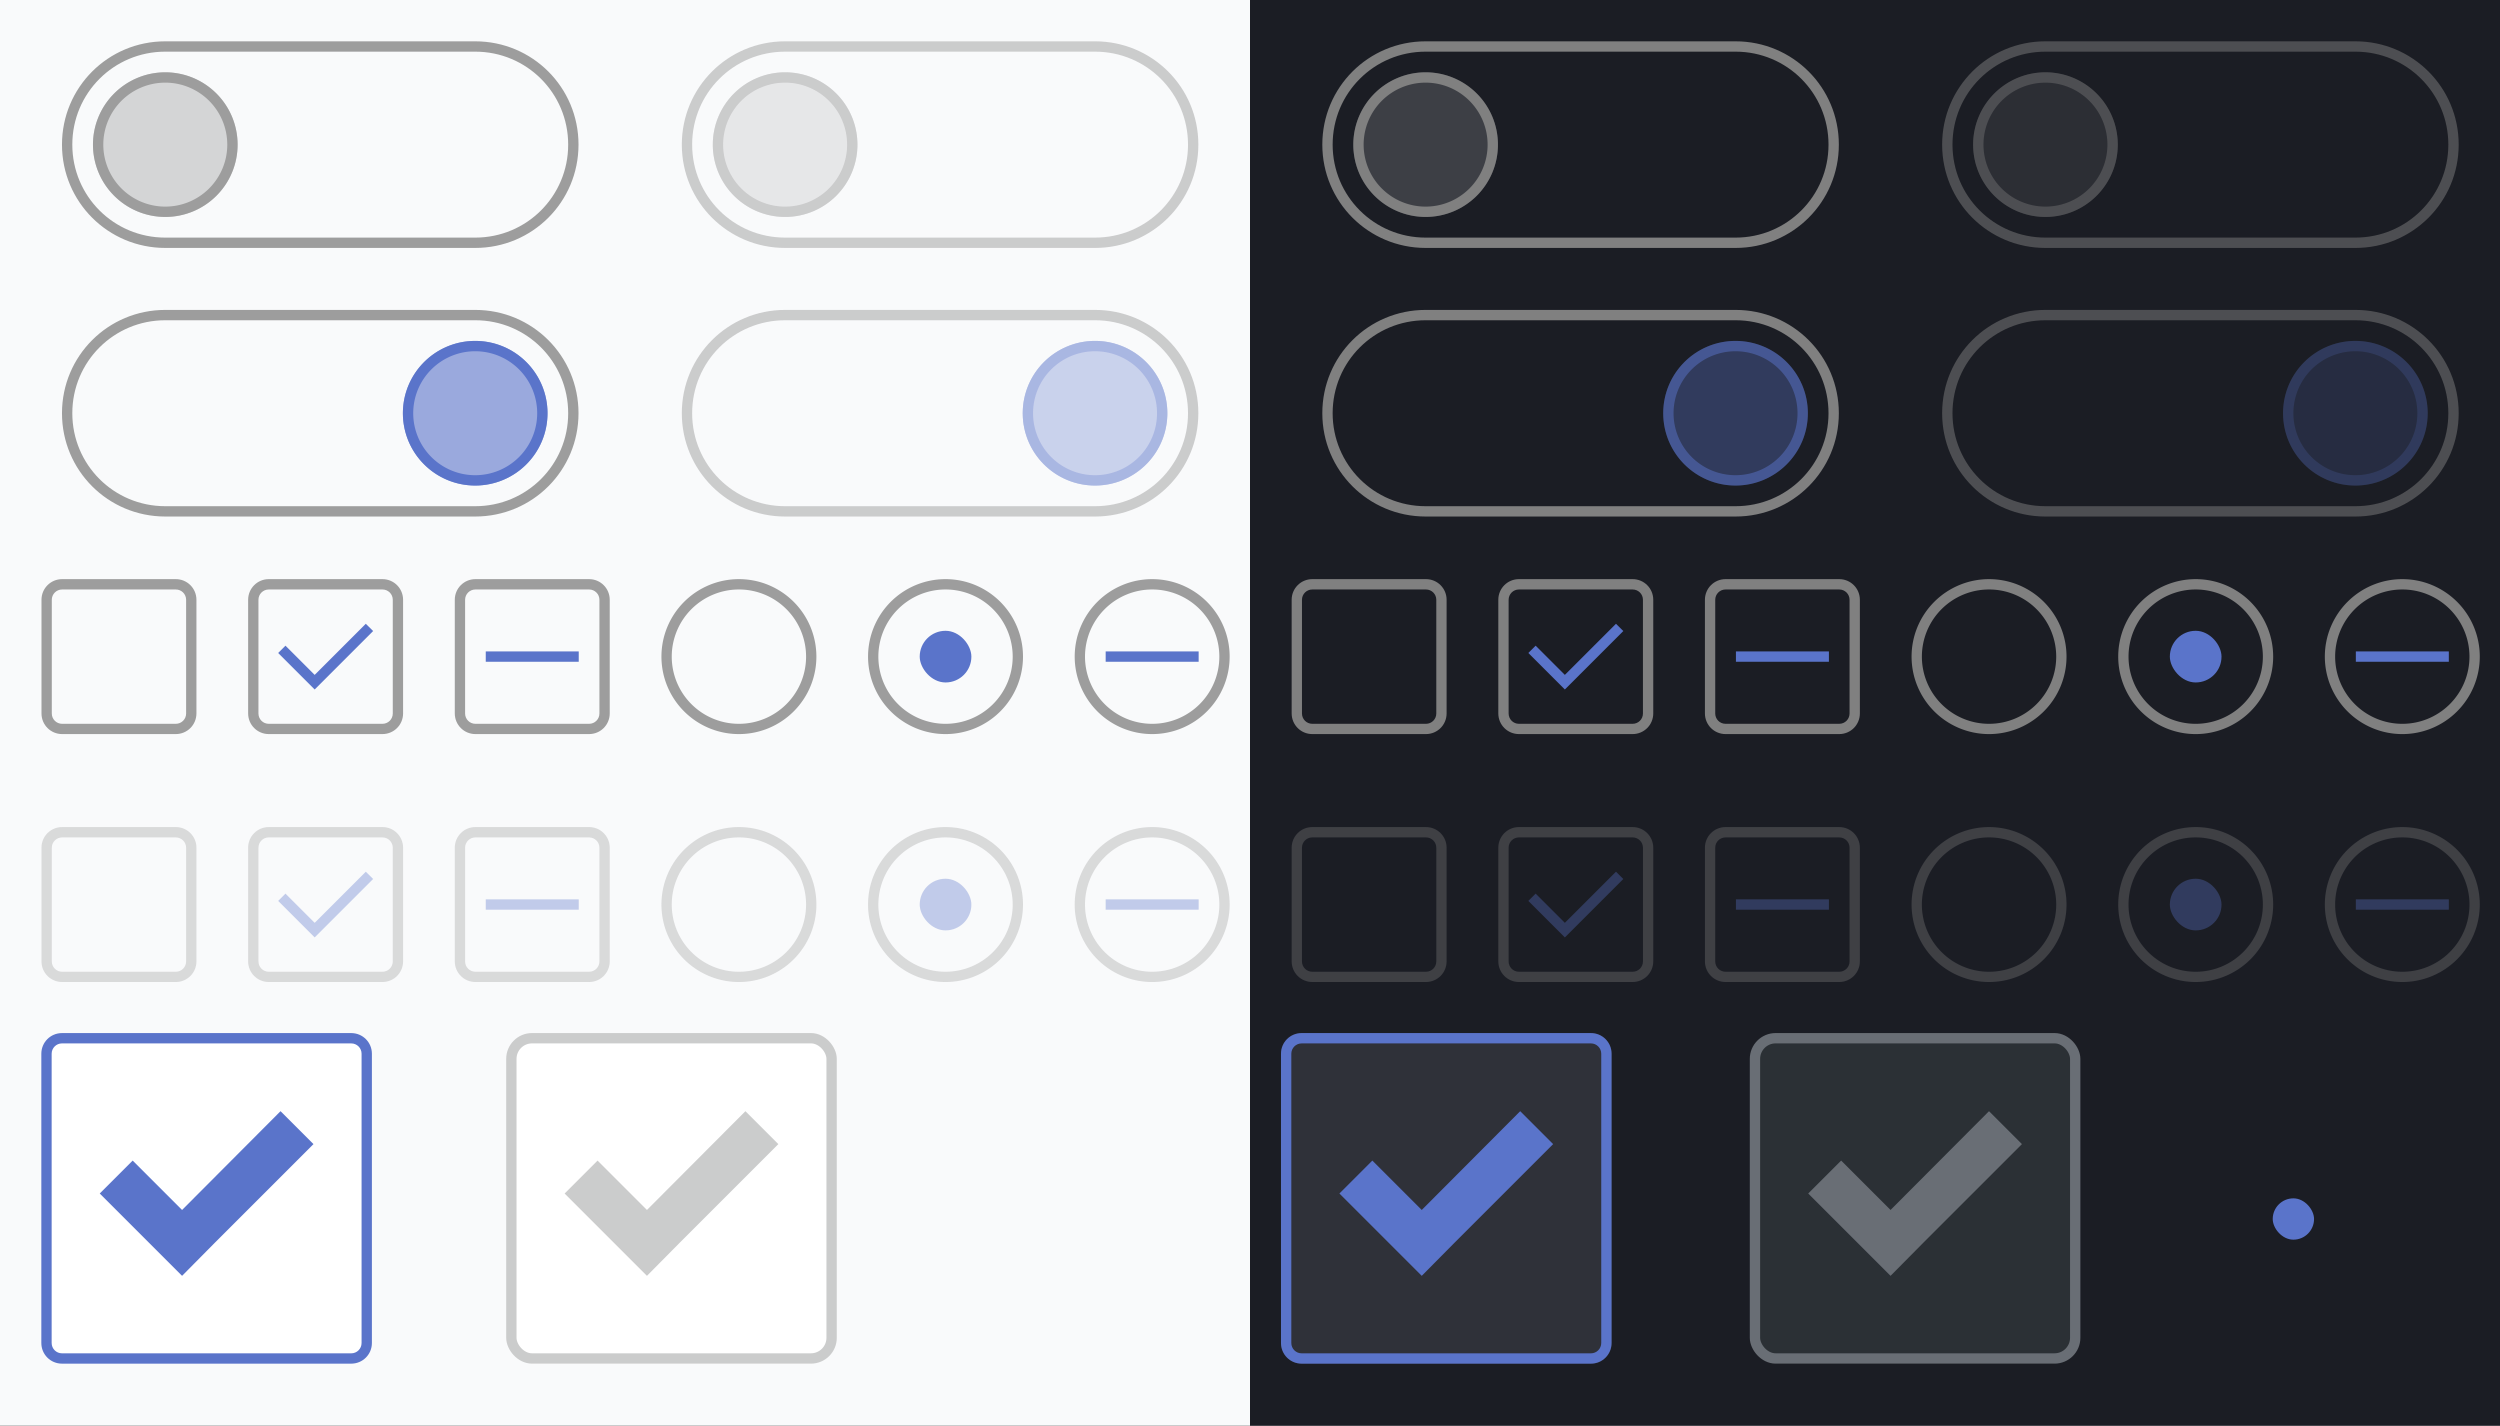 <?xml version="1.0" encoding="UTF-8" standalone="no"?>
<svg
   xmlns:osb="http://www.openswatchbook.org/uri/2009/osb"
   xmlns:dc="http://purl.org/dc/elements/1.1/"
   xmlns:cc="http://creativecommons.org/ns#"
   xmlns:rdf="http://www.w3.org/1999/02/22-rdf-syntax-ns#"
   xmlns:svg="http://www.w3.org/2000/svg"
   xmlns="http://www.w3.org/2000/svg"
   xmlns:xlink="http://www.w3.org/1999/xlink"
   xmlns:sodipodi="http://sodipodi.sourceforge.net/DTD/sodipodi-0.dtd"
   xmlns:inkscape="http://www.inkscape.org/namespaces/inkscape"
   width="242"
   height="138"
   version="1.1"
   id="svg1026"
   sodipodi:docname="assets.svg"
   inkscape:version="0.92.4 5da689c313, 2019-01-14">
  <rect width="100%" height="100%" fill="#333333" stroke="none"/>
  <sodipodi:namedview
     pagecolor="#ffffff"
     bordercolor="#666666"
     borderopacity="1"
     objecttolerance="10"
     gridtolerance="10"
     guidetolerance="10"
     inkscape:pageopacity="0"
     inkscape:pageshadow="2"
     inkscape:window-width="1366"
     inkscape:window-height="711"
     id="namedview1028"
     showgrid="true"
     inkscape:zoom="1.6446281"
     inkscape:cx="162.9951"
     inkscape:cy="90.943184"
     inkscape:window-x="0"
     inkscape:window-y="27"
     inkscape:window-maximized="1"
     inkscape:current-layer="layer2"
     inkscape:snap-nodes="false"
     inkscape:snap-bbox="true"
     inkscape:bbox-nodes="true"
     inkscape:snap-bbox-edge-midpoints="true">
    <inkscape:grid
       type="xygrid"
       id="grid2371" />
  </sodipodi:namedview>
  <defs
     id="Qogir">
    <linearGradient
       id="dark_icon_bg"
       osb:paint="solid">
      <stop
         stop-color="#32343d"
         offset="0"
         id="stop2" />
    </linearGradient>
    <linearGradient
       id="dark_button_bg"
       osb:paint="solid">
      <stop
         stop-color="#fff"
         offset="0"
         id="stop5" />
    </linearGradient>
    <linearGradient
       id="fg_color"
       osb:paint="solid">
      <stop
         stop-color="#5c616c"
         offset="0"
         id="stop8" />
    </linearGradient>
    <linearGradient
       id="selected_fg_color"
       osb:paint="solid">
      <stop
         stop-color="#ffffffgit"
         offset="0"
         id="stop11" />
    </linearGradient>
    <linearGradient
       id="selected_bg_color"
       osb:paint="solid">
      <stop
         stop-color="#5a74ca"
         offset="0"
         id="stop14" />
    </linearGradient>
    <linearGradient
       id="au"
       x1="484.2"
       x2="484.2"
       y1="188.95"
       y2="204.89"
       gradientUnits="userSpaceOnUse"
       xlink:href="#selected_bg_color" />
    <linearGradient
       id="k"
       x1="10.5"
       x2="10.5"
       y1="1033.4"
       y2="1035.4"
       gradientTransform="rotate(45,1080.9,414.46)"
       gradientUnits="userSpaceOnUse"
       xlink:href="#selected_bg_color" />
    <linearGradient
       id="j"
       x1="-737.8"
       x2="-737.8"
       y1="-725.95"
       y2="-717.95"
       gradientTransform="matrix(0.5,0,0,1.125,534.05,679.7)"
       gradientUnits="userSpaceOnUse"
       xlink:href="#selected_bg_color" />
    <linearGradient
       id="i"
       x1="-737.8"
       x2="-737.8"
       y1="-725.95"
       y2="-717.95"
       gradientTransform="matrix(0.5,0,0,1.125,534.05,749.7)"
       gradientUnits="userSpaceOnUse"
       xlink:href="#selected_bg_color" />
    <clipPath
       id="cr">
      <rect
         x="572.31"
         y="387.67"
         width="727.39"
         height="345.39"
         rx="0.909"
         ry="0.925"
         style="opacity:0.1;fill:#ffffff;stroke:#ffffff;stroke-width:0.611;stroke-linecap:round;paint-order:stroke fill markers"
         id="rect21" />
    </clipPath>
    <clipPath
       id="cq">
      <rect
         x="1092.8"
         y="-932.87"
         width="727.23"
         height="345.23"
         id="rect24"
         style="fill:#282a33" />
    </clipPath>
    <linearGradient
       id="cp"
       x1="143"
       x2="143"
       y1="-50.638"
       y2="-80.638"
       gradientUnits="userSpaceOnUse"
       xlink:href="#selected_fg_color" />
    <linearGradient
       id="w"
       x1="144"
       x2="144"
       y1="-103.64"
       y2="-125.64"
       gradientUnits="userSpaceOnUse"
       xlink:href="#selected_fg_color" />
    <linearGradient
       id="v"
       x1="147"
       x2="147"
       y1="-110.64"
       y2="-119.64"
       gradientUnits="userSpaceOnUse"
       xlink:href="#selected_fg_color" />
    <linearGradient
       id="u"
       x1="142"
       x2="142"
       y1="-110.64"
       y2="-121.64"
       gradientUnits="userSpaceOnUse"
       xlink:href="#selected_fg_color" />
    <linearGradient
       id="co"
       x1="143"
       x2="143"
       y1="-0.638"
       y2="-30.638"
       gradientUnits="userSpaceOnUse"
       xlink:href="#selected_fg_color" />
    <linearGradient
       id="at"
       x1="-62.5"
       x2="-62.5"
       y1="-157.64"
       y2="-172.64"
       gradientUnits="userSpaceOnUse"
       xlink:href="#selected_fg_color"
       gradientTransform="translate(173,405.64)" />
    <linearGradient
       id="as"
       x1="165.14"
       x2="165.14"
       y1="-58"
       y2="-67"
       gradientUnits="userSpaceOnUse"
       xlink:href="#selected_fg_color"
       gradientTransform="translate(-405.64,173)" />
    <linearGradient
       id="ar"
       x1="-82.5"
       x2="-82.5"
       y1="-157.64"
       y2="-172.64"
       gradientUnits="userSpaceOnUse"
       xlink:href="#selected_fg_color"
       gradientTransform="translate(173,405.64)" />
    <linearGradient
       id="aq"
       x1="-82.5"
       x2="-82.5"
       y1="-162.64"
       y2="-167.64"
       gradientUnits="userSpaceOnUse"
       xlink:href="#selected_fg_color"
       gradientTransform="translate(173,405.64)" />
    <linearGradient
       id="ap"
       x1="-102.5"
       x2="-102.5"
       y1="-157.64"
       y2="-172.64"
       gradientUnits="userSpaceOnUse"
       xlink:href="#selected_fg_color"
       gradientTransform="translate(173,405.64)" />
    <linearGradient
       id="ao"
       x1="-132.5"
       x2="-132.5"
       y1="-157.64"
       y2="-172.64"
       gradientUnits="userSpaceOnUse"
       xlink:href="#selected_fg_color"
       gradientTransform="translate(183,405.64)" />
    <linearGradient
       id="an"
       x1="165.14"
       x2="165.14"
       y1="-128"
       y2="-137"
       gradientUnits="userSpaceOnUse"
       xlink:href="#selected_fg_color"
       gradientTransform="translate(-405.64,183)" />
    <linearGradient
       id="am"
       x1="-152.5"
       x2="-152.5"
       y1="-157.64"
       y2="-172.64"
       gradientUnits="userSpaceOnUse"
       xlink:href="#selected_fg_color"
       gradientTransform="translate(183,405.64)" />
    <linearGradient
       id="al"
       x1="-111.5"
       x2="-111.5"
       y1="97.682"
       y2="91.318"
       gradientUnits="userSpaceOnUse"
       xlink:href="#selected_fg_color"
       gradientTransform="translate(142,146.002)" />
    <linearGradient
       id="ak"
       x1="-172.5"
       x2="-172.5"
       y1="-157.64"
       y2="-172.64"
       gradientUnits="userSpaceOnUse"
       xlink:href="#selected_fg_color"
       gradientTransform="translate(183,405.64)" />
    <linearGradient
       id="aj"
       x1="-117"
       x2="-117"
       y1="33"
       y2="13"
       gradientUnits="userSpaceOnUse"
       xlink:href="#selected_fg_color" />
    <linearGradient
       id="ai"
       x1="-102"
       x2="-102"
       y1="30"
       y2="16"
       gradientUnits="userSpaceOnUse"
       xlink:href="#selected_fg_color" />
    <linearGradient
       id="ah"
       x1="-110"
       x2="-110"
       y1="-255.64"
       y2="-269.64"
       gradientUnits="userSpaceOnUse"
       xlink:href="#selected_fg_color" />
    <linearGradient
       id="ag"
       x1="-125"
       x2="-125"
       y1="-282.64"
       y2="-302.64"
       gradientUnits="userSpaceOnUse"
       xlink:href="#selected_fg_color" />
    <linearGradient
       id="af"
       x1="-140"
       x2="-140"
       y1="-285.64"
       y2="-299.64"
       gradientUnits="userSpaceOnUse"
       xlink:href="#selected_fg_color" />
    <linearGradient
       id="ci"
       x1="-61"
       x2="-61"
       y1="-667.64"
       y2="-666.64"
       gradientUnits="userSpaceOnUse"
       xlink:href="#selected_fg_color" />
    <linearGradient
       id="cg"
       x1="-21"
       x2="-21"
       y1="-662.64"
       y2="-672.64"
       gradientUnits="userSpaceOnUse"
       xlink:href="#selected_fg_color" />
    <linearGradient
       id="ce"
       x1="19"
       x2="19"
       y1="-662.29"
       y2="-672.99"
       gradientUnits="userSpaceOnUse"
       xlink:href="#selected_fg_color" />
    <linearGradient
       id="cc"
       x1="59"
       x2="59"
       y1="-662.64"
       y2="-672.64"
       gradientUnits="userSpaceOnUse"
       xlink:href="#selected_fg_color" />
    <linearGradient
       id="ad"
       x1="19"
       x2="19"
       y1="-582.29"
       y2="-592.99"
       gradientUnits="userSpaceOnUse"
       xlink:href="#selected_fg_color" />
    <linearGradient
       id="ac"
       x1="19"
       x2="19"
       y1="-542.29"
       y2="-552.99"
       gradientUnits="userSpaceOnUse"
       xlink:href="#selected_fg_color" />
    <linearGradient
       id="a"
       x1="20.5"
       x2="20.5"
       y1="-678.28"
       y2="-687.99"
       gradientUnits="userSpaceOnUse"
       xlink:href="#selected_fg_color" />
    <linearGradient
       id="bw"
       x1="-61"
       x2="-61"
       y1="-627.64"
       y2="-626.64"
       gradientUnits="userSpaceOnUse"
       xlink:href="#selected_fg_color" />
    <linearGradient
       id="bu"
       x1="-21"
       x2="-21"
       y1="-622.64"
       y2="-632.64"
       gradientUnits="userSpaceOnUse"
       xlink:href="#selected_fg_color" />
    <linearGradient
       id="bt"
       x1="19"
       x2="19"
       y1="-622.29"
       y2="-632.99"
       gradientUnits="userSpaceOnUse"
       xlink:href="#selected_fg_color" />
    <linearGradient
       id="bs"
       x1="59"
       x2="59"
       y1="-622.64"
       y2="-632.64"
       gradientUnits="userSpaceOnUse"
       xlink:href="#selected_fg_color" />
    <linearGradient
       id="bq"
       x1="59"
       x2="59"
       y1="-582.64"
       y2="-592.64"
       gradientUnits="userSpaceOnUse"
       xlink:href="#selected_fg_color" />
    <linearGradient
       id="bp"
       x1="-61"
       x2="-61"
       y1="-587.64"
       y2="-586.64"
       gradientUnits="userSpaceOnUse"
       xlink:href="#selected_fg_color" />
    <linearGradient
       id="bo"
       x1="-21"
       x2="-21"
       y1="-582.64"
       y2="-592.64"
       gradientUnits="userSpaceOnUse"
       xlink:href="#selected_fg_color" />
    <linearGradient
       id="bm"
       x1="-61"
       x2="-61"
       y1="-547.64"
       y2="-546.64"
       gradientUnits="userSpaceOnUse"
       xlink:href="#selected_fg_color" />
    <linearGradient
       id="bl"
       x1="-21"
       x2="-21"
       y1="-542.64"
       y2="-552.64"
       gradientUnits="userSpaceOnUse"
       xlink:href="#selected_fg_color" />
    <linearGradient
       id="bk"
       x1="59"
       x2="59"
       y1="-542.64"
       y2="-552.64"
       gradientUnits="userSpaceOnUse"
       xlink:href="#selected_fg_color" />
    <linearGradient
       id="q"
       x1="-58.5"
       x2="-58.5"
       y1="-682.64"
       y2="-681.64"
       gradientUnits="userSpaceOnUse"
       xlink:href="#selected_fg_color" />
    <linearGradient
       id="p"
       x1="-21.5"
       x2="-21.5"
       y1="-678.64"
       y2="-687.64"
       gradientUnits="userSpaceOnUse"
       xlink:href="#selected_fg_color" />
    <linearGradient
       id="o"
       x1="59.5"
       x2="59.5"
       y1="-678.64"
       y2="-687.64"
       gradientUnits="userSpaceOnUse"
       xlink:href="#selected_fg_color" />
    <linearGradient
       id="n"
       x1="-82.5"
       x2="-82.5"
       y1="-162.64"
       y2="-167.64"
       gradientUnits="userSpaceOnUse"
       xlink:href="#selected_bg_color" />
    <linearGradient
       id="az"
       x1="140"
       x2="140"
       y1="132"
       y2="100"
       gradientUnits="userSpaceOnUse"
       xlink:href="#selected_bg_color" />
    <linearGradient
       id="ay"
       x1="484.2"
       x2="484.2"
       y1="204.89"
       y2="188.95"
       gradientUnits="userSpaceOnUse"
       xlink:href="#selected_bg_color" />
    <linearGradient
       id="ax"
       x1="20"
       x2="20"
       y1="132"
       y2="100"
       gradientUnits="userSpaceOnUse"
       xlink:href="#selected_bg_color" />
    <linearGradient
       id="m"
       x1="-102"
       x2="-102"
       y1="30"
       y2="16"
       gradientUnits="userSpaceOnUse"
       xlink:href="#selected_bg_color" />
    <linearGradient
       id="l"
       x1="-110"
       x2="-110"
       y1="-255.64"
       y2="-269.64"
       gradientUnits="userSpaceOnUse"
       xlink:href="#selected_bg_color" />
    <linearGradient
       id="aw"
       x1="182"
       x2="182"
       y1="-112.64"
       y2="-116.64"
       gradientTransform="translate(40,370.64)"
       gradientUnits="userSpaceOnUse"
       xlink:href="#selected_bg_color" />
    <linearGradient
       id="av"
       x1="52.5"
       x2="52.5"
       y1="-9.638"
       y2="-147.64"
       gradientUnits="userSpaceOnUse"
       xlink:href="#selected_bg_color"
       gradientTransform="translate(8,285.64)" />
    <linearGradient
       id="cn"
       x1="-61"
       x2="-61"
       y1="-667.64"
       y2="-666.64"
       gradientUnits="userSpaceOnUse"
       xlink:href="#fg_color" />
    <linearGradient
       id="cm"
       x1="-21"
       x2="-21"
       y1="-662.64"
       y2="-672.64"
       gradientUnits="userSpaceOnUse"
       xlink:href="#fg_color" />
    <linearGradient
       id="cl"
       x1="19"
       x2="19"
       y1="-662.29"
       y2="-672.99"
       gradientUnits="userSpaceOnUse"
       xlink:href="#fg_color" />
    <linearGradient
       id="ck"
       x1="59"
       x2="59"
       y1="-662.64"
       y2="-672.64"
       gradientUnits="userSpaceOnUse"
       xlink:href="#fg_color" />
    <linearGradient
       id="cj"
       x1="59"
       x2="59"
       y1="-622.64"
       y2="-632.64"
       gradientUnits="userSpaceOnUse"
       xlink:href="#fg_color" />
    <linearGradient
       id="ch"
       x1="19"
       x2="19"
       y1="-622.29"
       y2="-632.99"
       gradientUnits="userSpaceOnUse"
       xlink:href="#fg_color" />
    <linearGradient
       id="cf"
       x1="-61"
       x2="-61"
       y1="-627.64"
       y2="-626.64"
       gradientUnits="userSpaceOnUse"
       xlink:href="#fg_color" />
    <linearGradient
       id="cd"
       x1="-21"
       x2="-21"
       y1="-622.64"
       y2="-632.64"
       gradientUnits="userSpaceOnUse"
       xlink:href="#fg_color" />
    <linearGradient
       id="cb"
       x1="-61"
       x2="-61"
       y1="-587.64"
       y2="-586.64"
       gradientUnits="userSpaceOnUse"
       xlink:href="#fg_color" />
    <linearGradient
       id="ca"
       x1="-21"
       x2="-21"
       y1="-582.64"
       y2="-592.64"
       gradientUnits="userSpaceOnUse"
       xlink:href="#fg_color" />
    <linearGradient
       id="bz"
       x1="59"
       x2="59"
       y1="-582.64"
       y2="-592.64"
       gradientUnits="userSpaceOnUse"
       xlink:href="#fg_color" />
    <linearGradient
       id="by"
       x1="59"
       x2="59"
       y1="-542.64"
       y2="-552.64"
       gradientUnits="userSpaceOnUse"
       xlink:href="#fg_color" />
    <linearGradient
       id="bx"
       x1="-21"
       x2="-21"
       y1="-542.64"
       y2="-552.64"
       gradientUnits="userSpaceOnUse"
       xlink:href="#fg_color" />
    <linearGradient
       id="bv"
       x1="-61"
       x2="-61"
       y1="-547.64"
       y2="-546.64"
       gradientUnits="userSpaceOnUse"
       xlink:href="#fg_color" />
    <linearGradient
       id="t"
       x1="-58.5"
       x2="-58.5"
       y1="-682.64"
       y2="-681.64"
       gradientUnits="userSpaceOnUse"
       xlink:href="#fg_color" />
    <linearGradient
       id="s"
       x1="-21.5"
       x2="-21.5"
       y1="-678.64"
       y2="-687.64"
       gradientUnits="userSpaceOnUse"
       xlink:href="#fg_color" />
    <linearGradient
       id="br"
       x1="25.5"
       x2="25.5"
       y1="-733.28"
       y2="-742.99"
       gradientUnits="userSpaceOnUse"
       xlink:href="#fg_color" />
    <linearGradient
       id="r"
       x1="59.5"
       x2="59.5"
       y1="-678.64"
       y2="-687.64"
       gradientUnits="userSpaceOnUse"
       xlink:href="#fg_color" />
    <linearGradient
       id="bn"
       x1="25.5"
       x2="25.5"
       y1="-697.28"
       y2="-706.99"
       gradientUnits="userSpaceOnUse"
       xlink:href="#fg_color" />
    <linearGradient
       id="bj"
       x1="59"
       x2="59"
       y1="-567.64"
       y2="-605.64"
       gradientUnits="userSpaceOnUse"
       xlink:href="#dark_button_bg" />
    <linearGradient
       id="bi"
       x1="-21"
       x2="-21"
       y1="-567.64"
       y2="-605.64"
       gradientUnits="userSpaceOnUse"
       xlink:href="#dark_button_bg" />
    <linearGradient
       id="bh"
       x1="-61"
       x2="-61"
       y1="-567.64"
       y2="-605.64"
       gradientUnits="userSpaceOnUse"
       xlink:href="#dark_button_bg" />
    <linearGradient
       id="bg"
       x1="-61"
       x2="-61"
       y1="-527.64"
       y2="-565.64"
       gradientUnits="userSpaceOnUse"
       xlink:href="#dark_button_bg" />
    <linearGradient
       id="bf"
       x1="-21"
       x2="-21"
       y1="-527.64"
       y2="-565.64"
       gradientUnits="userSpaceOnUse"
       xlink:href="#dark_button_bg" />
    <linearGradient
       id="be"
       x1="59"
       x2="59"
       y1="-527.64"
       y2="-565.64"
       gradientUnits="userSpaceOnUse"
       xlink:href="#dark_button_bg" />
    <linearGradient
       id="ab"
       x1="-58.5"
       x2="-58.5"
       y1="-670.64"
       y2="-693.64"
       gradientUnits="userSpaceOnUse"
       xlink:href="#dark_button_bg" />
    <linearGradient
       id="aa"
       x1="-21.5"
       x2="-21.5"
       y1="-671.64"
       y2="-694.64"
       gradientUnits="userSpaceOnUse"
       xlink:href="#dark_button_bg" />
    <linearGradient
       id="z"
       x1="59.5"
       x2="59.5"
       y1="-671.64"
       y2="-694.64"
       gradientUnits="userSpaceOnUse"
       xlink:href="#dark_button_bg" />
    <linearGradient
       id="bd"
       x1="143"
       x2="143"
       y1="54.362"
       y2="12.362"
       gradientUnits="userSpaceOnUse"
       xlink:href="#dark_icon_bg" />
    <linearGradient
       id="bc"
       x1="143"
       x2="143"
       y1="5.362"
       y2="-36.638"
       gradientUnits="userSpaceOnUse"
       xlink:href="#dark_icon_bg" />
    <linearGradient
       id="bb"
       x1="143"
       x2="143"
       y1="-44.638"
       y2="-86.638"
       gradientUnits="userSpaceOnUse"
       xlink:href="#dark_icon_bg" />
    <linearGradient
       id="ba"
       x1="144"
       x2="144"
       y1="-92.638"
       y2="-134.64"
       gradientUnits="userSpaceOnUse"
       xlink:href="#dark_icon_bg" />
    <linearGradient
       id="b"
       x1="65.088"
       x2="67.733"
       y1="145.11"
       y2="145.11"
       gradientUnits="userSpaceOnUse"
       xlink:href="#selected_fg_color" />
    <linearGradient
       id="e"
       x1="19"
       x2="19"
       y1="-582.29"
       y2="-592.99"
       gradientTransform="matrix(0.265,0,0,0.265,43.656,300.61)"
       gradientUnits="userSpaceOnUse"
       xlink:href="#selected_fg_color" />
    <linearGradient
       id="c"
       x1="30.427"
       x2="33.073"
       y1="145.13"
       y2="145.13"
       gradientUnits="userSpaceOnUse"
       xlink:href="#selected_fg_color" />
    <linearGradient
       id="d"
       x1="14.287"
       x2="16.933"
       y1="145.26"
       y2="145.26"
       gradientUnits="userSpaceOnUse"
       xlink:href="#selected_fg_color" />
    <linearGradient
       id="y"
       x1="47.267"
       x2="50.1"
       y1="145.13"
       y2="145.13"
       gradientUnits="userSpaceOnUse"
       xlink:href="#selected_fg_color" />
    <linearGradient
       id="f"
       x1="59"
       x2="59"
       y1="-582.64"
       y2="-592.64"
       gradientTransform="matrix(0.265,0,0,0.265,50.8,300.59)"
       gradientUnits="userSpaceOnUse"
       xlink:href="#fg_color" />
    <linearGradient
       id="g"
       x1="-21"
       x2="-21"
       y1="-582.64"
       y2="-592.64"
       gradientTransform="matrix(0.265,0,0,0.265,37.306,300.61)"
       gradientUnits="userSpaceOnUse"
       xlink:href="#fg_color" />
    <linearGradient
       id="h"
       x1="-61"
       x2="-61"
       y1="-587.64"
       y2="-586.64"
       gradientTransform="matrix(0.265,0,0,0.265,31.75,300.61)"
       gradientUnits="userSpaceOnUse"
       xlink:href="#fg_color" />
    <linearGradient
       id="x"
       x1="47.267"
       x2="50.1"
       y1="145.13"
       y2="145.13"
       gradientUnits="userSpaceOnUse"
       xlink:href="#fg_color" />
    <linearGradient
       id="c-8"
       x1="59"
       x2="59"
       y1="-542.64"
       y2="-552.64"
       gradientTransform="matrix(0.265,0,0,0.265,57.15,262.24)"
       gradientUnits="userSpaceOnUse"
       xlink:href="#selected_fg_color" />
    <linearGradient
       id="a-5"
       x1="19"
       x2="19"
       y1="-542.29"
       y2="-552.99"
       gradientTransform="matrix(0.265,0,0,0.265,57.15,262.24)"
       gradientUnits="userSpaceOnUse"
       xlink:href="#selected_fg_color" />
    <linearGradient
       id="d-0"
       x1="-21"
       x2="-21"
       y1="-542.64"
       y2="-552.64"
       gradientTransform="matrix(0.265,0,0,0.265,57.15,262.24)"
       gradientUnits="userSpaceOnUse"
       xlink:href="#selected_fg_color" />
    <linearGradient
       id="e-6"
       x1="-61"
       x2="-61"
       y1="-547.64"
       y2="-546.64"
       gradientTransform="matrix(0.265,0,0,0.265,57.15,262.24)"
       gradientUnits="userSpaceOnUse"
       xlink:href="#selected_fg_color" />
    <linearGradient
       id="f-4"
       x1="59"
       x2="59"
       y1="-582.64"
       y2="-592.64"
       gradientTransform="matrix(0.265,0,0,0.265,57.15,262.24)"
       gradientUnits="userSpaceOnUse"
       xlink:href="#selected_fg_color" />
    <linearGradient
       id="b-6"
       x1="19"
       x2="19"
       y1="-582.29"
       y2="-592.99"
       gradientTransform="matrix(0.265,0,0,0.265,57.15,262.24)"
       gradientUnits="userSpaceOnUse"
       xlink:href="#selected_fg_color" />
    <linearGradient
       id="g-2"
       x1="-21"
       x2="-21"
       y1="-582.64"
       y2="-592.64"
       gradientTransform="matrix(0.265,0,0,0.265,57.15,262.24)"
       gradientUnits="userSpaceOnUse"
       xlink:href="#selected_fg_color" />
    <linearGradient
       id="h-5"
       x1="-61"
       x2="-61"
       y1="-587.64"
       y2="-586.64"
       gradientTransform="matrix(0.265,0,0,0.265,57.15,262.24)"
       gradientUnits="userSpaceOnUse"
       xlink:href="#selected_fg_color" />
    <linearGradient
       id="i-8"
       x1="59"
       x2="59"
       y1="-622.64"
       y2="-632.64"
       gradientTransform="matrix(0.265,0,0,0.265,57.15,262.24)"
       gradientUnits="userSpaceOnUse"
       xlink:href="#selected_fg_color" />
    <linearGradient
       id="j-6"
       x1="19"
       x2="19"
       y1="-622.29"
       y2="-632.99"
       gradientTransform="matrix(0.265,0,0,0.265,57.15,262.24)"
       gradientUnits="userSpaceOnUse"
       xlink:href="#selected_fg_color" />
    <linearGradient
       id="k-2"
       x1="-21"
       x2="-21"
       y1="-622.64"
       y2="-632.64"
       gradientTransform="matrix(0.265,0,0,0.265,57.15,262.24)"
       gradientUnits="userSpaceOnUse"
       xlink:href="#selected_fg_color" />
    <linearGradient
       id="l-8"
       x1="-61"
       x2="-61"
       y1="-627.64"
       y2="-626.64"
       gradientTransform="matrix(0.265,0,0,0.265,57.15,262.24)"
       gradientUnits="userSpaceOnUse"
       xlink:href="#selected_fg_color" />
    <linearGradient
       id="m-4"
       x1="59"
       x2="59"
       y1="-662.64"
       y2="-672.64"
       gradientTransform="matrix(0.265,0,0,0.265,57.15,262.24)"
       gradientUnits="userSpaceOnUse"
       xlink:href="#selected_fg_color" />
    <linearGradient
       id="n-7"
       x1="19"
       x2="19"
       y1="-662.29"
       y2="-672.99"
       gradientTransform="matrix(0.265,0,0,0.265,57.15,262.24)"
       gradientUnits="userSpaceOnUse"
       xlink:href="#selected_fg_color" />
    <linearGradient
       id="o-2"
       x1="-21"
       x2="-21"
       y1="-662.64"
       y2="-672.64"
       gradientTransform="matrix(0.265,0,0,0.265,57.15,262.24)"
       gradientUnits="userSpaceOnUse"
       xlink:href="#selected_fg_color" />
    <linearGradient
       id="p-4"
       x1="-61"
       x2="-61"
       y1="-667.64"
       y2="-666.64"
       gradientTransform="matrix(0.265,0,0,0.265,57.15,262.24)"
       gradientUnits="userSpaceOnUse"
       xlink:href="#selected_fg_color" />
    <linearGradient
       inkscape:collect="always"
       xlink:href="#selected_bg_color"
       id="linearGradient2982"
       gradientUnits="userSpaceOnUse"
       gradientTransform="matrix(0.132,0,0,0.298,-30.721,310.806)"
       x1="-737.8"
       y1="-725.95"
       x2="-737.8"
       y2="-717.95" />
    <linearGradient
       inkscape:collect="always"
       xlink:href="#selected_bg_color"
       id="linearGradient2980"
       gradientUnits="userSpaceOnUse"
       gradientTransform="matrix(0.265,0,0,0.265,112.448,172.021)"
       x1="-82.5"
       y1="-162.64"
       x2="-82.5"
       y2="-167.64" />
    <linearGradient
       inkscape:collect="always"
       xlink:href="#selected_bg_color"
       id="linearGradient2978"
       gradientUnits="userSpaceOnUse"
       gradientTransform="matrix(0.132,0,0,0.298,-30.721,294.931)"
       x1="-737.8"
       y1="-725.95"
       x2="-737.8"
       y2="-717.95" />
    <linearGradient
       inkscape:collect="always"
       xlink:href="#selected_bg_color"
       id="linearGradient2976"
       gradientUnits="userSpaceOnUse"
       gradientTransform="matrix(0.187,0.187,-0.187,0.187,265.55,-66.78)"
       x1="10.5"
       y1="1033.4"
       x2="10.5"
       y2="1035.4" />
    <linearGradient
       inkscape:collect="always"
       xlink:href="#selected_bg_color"
       id="linearGradient2974"
       gradientUnits="userSpaceOnUse"
       gradientTransform="matrix(0.132,0,0,0.298,-30.721,278.791)"
       x1="-737.8"
       y1="-725.95"
       x2="-737.8"
       y2="-717.95" />
    <linearGradient
       inkscape:collect="always"
       xlink:href="#selected_bg_color"
       id="linearGradient2972"
       gradientUnits="userSpaceOnUse"
       gradientTransform="matrix(0.265,0,0,0.265,80.433,172.021)"
       x1="-82.5"
       y1="-162.64"
       x2="-82.5"
       y2="-167.64" />
    <linearGradient
       inkscape:collect="always"
       xlink:href="#selected_bg_color"
       id="linearGradient2970"
       gradientUnits="userSpaceOnUse"
       gradientTransform="matrix(0.132,0,0,0.298,-30.721,262.916)"
       x1="-737.8"
       y1="-725.95"
       x2="-737.8"
       y2="-717.95" />
    <linearGradient
       inkscape:collect="always"
       xlink:href="#selected_bg_color"
       id="linearGradient2968"
       gradientUnits="userSpaceOnUse"
       gradientTransform="matrix(0.187,0.187,-0.187,0.187,233.536,-66.78)"
       x1="10.5"
       y1="1033.4"
       x2="10.5"
       y2="1035.4" />
    <linearGradient
       inkscape:collect="always"
       xlink:href="#selected_bg_color"
       id="linearGradient3884"
       gradientUnits="userSpaceOnUse"
       gradientTransform="matrix(0.187,0.187,-0.187,0.187,233.536,-66.78)"
       x1="10.5"
       y1="1033.4"
       x2="10.5"
       y2="1035.4" />
    <linearGradient
       inkscape:collect="always"
       xlink:href="#selected_bg_color"
       id="linearGradient3886"
       gradientUnits="userSpaceOnUse"
       gradientTransform="matrix(0.132,0,0,0.298,-30.721,262.916)"
       x1="-737.8"
       y1="-725.95"
       x2="-737.8"
       y2="-717.95" />
    <linearGradient
       inkscape:collect="always"
       xlink:href="#selected_bg_color"
       id="linearGradient3888"
       gradientUnits="userSpaceOnUse"
       gradientTransform="matrix(0.265,0,0,0.265,80.433,172.021)"
       x1="-82.5"
       y1="-162.64"
       x2="-82.5"
       y2="-167.64" />
    <linearGradient
       inkscape:collect="always"
       xlink:href="#selected_bg_color"
       id="linearGradient3890"
       gradientUnits="userSpaceOnUse"
       gradientTransform="matrix(0.132,0,0,0.298,-30.721,278.791)"
       x1="-737.8"
       y1="-725.95"
       x2="-737.8"
       y2="-717.95" />
    <linearGradient
       inkscape:collect="always"
       xlink:href="#selected_bg_color"
       id="linearGradient3892"
       gradientUnits="userSpaceOnUse"
       gradientTransform="matrix(0.187,0.187,-0.187,0.187,265.55,-66.78)"
       x1="10.5"
       y1="1033.4"
       x2="10.5"
       y2="1035.4" />
    <linearGradient
       inkscape:collect="always"
       xlink:href="#selected_bg_color"
       id="linearGradient3894"
       gradientUnits="userSpaceOnUse"
       gradientTransform="matrix(0.132,0,0,0.298,-30.721,294.931)"
       x1="-737.8"
       y1="-725.95"
       x2="-737.8"
       y2="-717.95" />
    <linearGradient
       inkscape:collect="always"
       xlink:href="#selected_bg_color"
       id="linearGradient3896"
       gradientUnits="userSpaceOnUse"
       gradientTransform="matrix(0.265,0,0,0.265,112.448,172.021)"
       x1="-82.5"
       y1="-162.64"
       x2="-82.5"
       y2="-167.64" />
    <linearGradient
       inkscape:collect="always"
       xlink:href="#selected_bg_color"
       id="linearGradient3898"
       gradientUnits="userSpaceOnUse"
       gradientTransform="matrix(0.132,0,0,0.298,-30.721,310.806)"
       x1="-737.8"
       y1="-725.95"
       x2="-737.8"
       y2="-717.95" />
    <linearGradient
       inkscape:collect="always"
       xlink:href="#selected_bg_color"
       id="linearGradient1618"
       gradientUnits="userSpaceOnUse"
       x1="-110"
       y1="-255.64"
       x2="-110"
       y2="-269.64" />
    <linearGradient
       inkscape:collect="always"
       xlink:href="#selected_bg_color"
       id="linearGradient1620"
       gradientUnits="userSpaceOnUse"
       x1="-102"
       y1="30"
       x2="-102"
       y2="16" />
    <linearGradient
       inkscape:collect="always"
       xlink:href="#selected_bg_color"
       id="linearGradient1622"
       gradientUnits="userSpaceOnUse"
       x1="-110"
       y1="-255.64"
       x2="-110"
       y2="-269.64" />
    <linearGradient
       inkscape:collect="always"
       xlink:href="#selected_bg_color"
       id="linearGradient1624"
       gradientUnits="userSpaceOnUse"
       x1="-102"
       y1="30"
       x2="-102"
       y2="16" />
    <linearGradient
       inkscape:collect="always"
       xlink:href="#selected_bg_color"
       id="linearGradient1626"
       gradientUnits="userSpaceOnUse"
       x1="-110"
       y1="-255.64"
       x2="-110"
       y2="-269.64" />
    <linearGradient
       inkscape:collect="always"
       xlink:href="#selected_bg_color"
       id="linearGradient1628"
       gradientUnits="userSpaceOnUse"
       x1="-102"
       y1="30"
       x2="-102"
       y2="16" />
  </defs>
  <g
     inkscape:groupmode="layer"
     id="layer1"
     inkscape:label="background"
     style="display:inline"
     transform="translate(0,-138)"
     sodipodi:insensitive="true">
    <rect
       style="color:#000000;fill:#f9fafb"
       id="rect119"
       ry="0"
       rx="0"
       height="138"
       width="121"
       y="-276"
       x="0"
       transform="scale(1,-1)" />
    <rect
       style="fill:#1b1d24;stroke-width:0"
       id="rect121"
       height="138"
       width="121"
       y="138"
       x="121" />
  </g>
  <g
     inkscape:groupmode="layer"
     id="layer2"
     inkscape:label="assets"
     transform="translate(0,-138)">
    <g
       id="checkbox-checked-selectionmode"
       transform="translate(-462,54.64)">
      <rect
         x="462"
         y="179.36"
         width="40"
         height="40"
         rx="2"
         ry="2"
         id="rect127"
         style="fill:none;stroke-width:0" />
      <path
         transform="translate(462,83.362)"
         d="m 6,100 c -1.108,0 -2,0.892 -2,2 v 28 c 0,1.108 0.892,2 2,2 h 28 c 1.108,0 2,-0.892 2,-2 v -28 c 0,-1.108 -0.892,-2 -2,-2 z"
         id="path129"
         inkscape:connector-curvature="0"
         style="fill:#ffffff" />
      <path
         transform="translate(462,83.362)"
         d="m 6,100 c -1.108,0 -2,0.892 -2,2 v 28 c 0,1.108 0.892,2 2,2 h 28 c 1.108,0 2,-0.892 2,-2 v -28 c 0,-1.108 -0.892,-2 -2,-2 z m 0,1 h 28 c 0.554,0 1,0.446 1,1 v 28 c 0,0.554 -0.446,1 -1,1 H 6 c -0.554,0 -1,-0.446 -1,-1 v -28 c 0,-0.554 0.446,-1 1,-1 z"
         id="path131"
         inkscape:connector-curvature="0"
         style="fill:url(#ax)" />
      <g
         transform="translate(-2.204,1.973)"
         id="g135">
        <path
           d="m 491.36,188.95 -9.531,9.562 -4.781,-4.781 -3.188,3.188 4.781,4.781 3.188,3.188 3.156,-3.188 9.563,-9.562 z"
           id="path133"
           inkscape:connector-curvature="0"
           style="fill:url(#au)" />
      </g>
    </g>
    <g
       id="checkbox-selectionmode"
       transform="translate(-417,54.64)">
      <rect
         x="466.5"
         y="183.86"
         width="31"
         height="31"
         rx="2"
         ry="2"
         id="rect138"
         style="fill:#ffffff;stroke:#cbcccc" />
      <g
         transform="translate(-2.204,1.973)"
         id="g142">
        <path
           d="m 491.36,188.95 -9.531,9.562 -4.781,-4.781 -3.188,3.188 4.781,4.781 3.188,3.188 3.156,-3.188 9.563,-9.562 z"
           id="path140"
           inkscape:connector-curvature="0"
           style="fill:#cbcccc" />
      </g>
      <rect
         x="462"
         y="179.36"
         width="40"
         height="40"
         rx="2"
         ry="2"
         id="rect144"
         style="fill:none;stroke-width:0" />
    </g>
    <g
       id="checkbox-checked-selectionmode-dark"
       transform="translate(-342,54.64)">
      <path
         transform="translate(342,83.362)"
         d="m 126,100 c -1.108,0 -2,0.892 -2,2 v 28 c 0,1.108 0.892,2 2,2 h 28 c 1.108,0 2,-0.892 2,-2 v -28 c 0,-1.108 -0.892,-2 -2,-2 z"
         id="path147"
         inkscape:connector-curvature="0"
         style="fill:#2f3139" />
      <path
         transform="translate(342,83.362)"
         d="m 126,100 c -1.108,0 -2,0.892 -2,2 v 28 c 0,1.108 0.892,2 2,2 h 28 c 1.108,0 2,-0.892 2,-2 v -28 c 0,-1.108 -0.892,-2 -2,-2 z m 0,1 h 28 c 0.554,0 1,0.446 1,1 v 28 c 0,0.554 -0.446,1 -1,1 h -28 c -0.554,0 -1,-0.446 -1,-1 v -28 c 0,-0.554 0.446,-1 1,-1 z"
         id="path149"
         inkscape:connector-curvature="0"
         style="fill:url(#az)" />
      <g
         transform="translate(-2.204,1.973)"
         id="g153">
        <path
           d="m 491.36,188.95 -9.531,9.562 -4.781,-4.781 -3.188,3.188 4.781,4.781 3.188,3.188 3.156,-3.188 9.563,-9.562 z"
           id="path151"
           inkscape:connector-curvature="0"
           style="fill:url(#ay)" />
      </g>
      <rect
         x="462"
         y="179.36"
         width="40"
         height="40"
         rx="2"
         ry="2"
         id="rect155"
         style="fill:none;stroke-width:0" />
    </g>
    <g
       id="checkbox-selectionmode-dark"
       transform="translate(-296.62,54.64)">
      <rect
         x="466.5"
         y="183.86"
         width="31"
         height="31"
         rx="2"
         ry="2"
         id="rect158"
         style="fill:#2b3035;stroke:#696e75" />
      <g
         transform="translate(-2.204,1.973)"
         id="g162">
        <path
           d="m 491.36,188.95 -9.531,9.562 -4.781,-4.781 -3.188,3.188 4.781,4.781 3.188,3.188 3.156,-3.188 9.563,-9.562 z"
           id="path160"
           inkscape:connector-curvature="0"
           style="fill:#696e75" />
      </g>
      <rect
         x="462"
         y="179.36"
         width="40"
         height="40"
         rx="2"
         ry="2"
         id="rect164"
         style="fill:none;stroke-width:0" />
    </g>
    <g
       id="switch-active"
       transform="translate(156,440.64)">
      <path
         transform="translate(-8,-285.64)"
         d="m -132,13 c -5.54,0 -10,4.46 -10,10 0,5.54 4.46,10 10,10 h 30 c 5.54,0 10,-4.46 10,-10 0,-5.54 -4.46,-10 -10,-10 z m 0,1 h 30 c 4.986,0 9,4.014 9,9 0,4.986 -4.014,9 -9,9 h -30 c -4.986,0 -9,-4.014 -9,-9 0,-4.986 4.014,-9 9,-9 z"
         style="fill:#9d9d9d;paint-order:stroke fill markers"
         id="path178"
         inkscape:connector-curvature="0" />
      <circle
         cx="-110"
         cy="-262.64"
         r="7"
         style="opacity:0.6;fill:url(#linearGradient1618);paint-order:stroke fill markers"
         id="circle180" />
      <path
         transform="translate(-8,-285.64)"
         d="m -102,16 a 7,7 0 0 0 -7,7 7,7 0 0 0 7,7 7,7 0 0 0 7,-7 7,7 0 0 0 -7,-7 z m 0,1 a 6,6 0 0 1 6,6 6,6 0 0 1 -6,6 6,6 0 0 1 -6,-6 6,6 0 0 1 6,-6 z"
         style="fill:url(#linearGradient1620);paint-order:stroke fill markers"
         id="path182"
         inkscape:connector-curvature="0" />
    </g>
    <g
       id="switch"
       transform="translate(156,444.64)">
      <path
         d="m -140,-302.64 c -5.54,0 -10,4.46 -10,10 0,5.54 4.46,10 10,10 h 30 c 5.54,0 10,-4.46 10,-10 0,-5.54 -4.46,-10 -10,-10 z m 0,1 h 30 c 4.986,0 9,4.014 9,9 0,4.986 -4.014,9 -9,9 h -30 c -4.986,0 -9,-4.014 -9,-9 0,-4.986 4.014,-9 9,-9 z"
         style="fill:#9d9d9d;paint-order:stroke fill markers"
         id="path185"
         inkscape:connector-curvature="0" />
      <circle
         cx="-140"
         cy="-292.64"
         r="7"
         style="opacity:0.15;paint-order:stroke fill markers"
         id="circle187" />
      <path
         d="m -140,-299.64 a 7,7 0 0 0 -7,7 7,7 0 0 0 7,7 7,7 0 0 0 7,-7 7,7 0 0 0 -7,-7 z m 0,1 a 6,6 0 0 1 6,6 6,6 0 0 1 -6,6 6,6 0 0 1 -6,-6 6,6 0 0 1 6,-6 z"
         style="fill:#9d9d9d;paint-order:stroke fill markers"
         id="path189"
         inkscape:connector-curvature="0" />
    </g>
    <g
       style="opacity:0.5"
       id="switch-active-insensitive"
       transform="translate(216,440.64)">
      <path
         transform="translate(-8,-285.64)"
         d="m -132,13 c -5.54,0 -10,4.46 -10,10 0,5.54 4.46,10 10,10 h 30 c 5.54,0 10,-4.46 10,-10 0,-5.54 -4.46,-10 -10,-10 z m 0,1 h 30 c 4.986,0 9,4.014 9,9 0,4.986 -4.014,9 -9,9 h -30 c -4.986,0 -9,-4.014 -9,-9 0,-4.986 4.014,-9 9,-9 z"
         style="opacity:1;fill:#9d9d9d;paint-order:stroke fill markers"
         id="path192"
         inkscape:connector-curvature="0" />
      <circle
         cx="-110"
         cy="-262.64"
         r="7"
         style="opacity:0.6;fill:url(#linearGradient1622);paint-order:stroke fill markers"
         id="circle194" />
      <path
         transform="translate(-8,-285.64)"
         d="m -102,16 a 7,7 0 0 0 -7,7 7,7 0 0 0 7,7 7,7 0 0 0 7,-7 7,7 0 0 0 -7,-7 z m 0,1 a 6,6 0 0 1 6,6 6,6 0 0 1 -6,6 6,6 0 0 1 -6,-6 6,6 0 0 1 6,-6 z"
         style="opacity:1;fill:url(#linearGradient1624);paint-order:stroke fill markers"
         id="path196"
         inkscape:connector-curvature="0" />
    </g>
    <g
       style="opacity:0.5"
       id="switch-insensitive"
       transform="translate(216,444.64)">
      <path
         d="m -140,-302.64 c -5.54,0 -10,4.46 -10,10 0,5.54 4.46,10 10,10 h 30 c 5.54,0 10,-4.46 10,-10 0,-5.54 -4.46,-10 -10,-10 z m 0,1 h 30 c 4.986,0 9,4.014 9,9 0,4.986 -4.014,9 -9,9 h -30 c -4.986,0 -9,-4.014 -9,-9 0,-4.986 4.014,-9 9,-9 z"
         style="opacity:1;fill:#9d9d9d;paint-order:stroke fill markers"
         id="path199"
         inkscape:connector-curvature="0" />
      <circle
         cx="-140"
         cy="-292.64"
         r="7"
         style="opacity:0.15;paint-order:stroke fill markers"
         id="circle201" />
      <path
         d="m -140,-299.64 a 7,7 0 0 0 -7,7 7,7 0 0 0 7,7 7,7 0 0 0 7,-7 7,7 0 0 0 -7,-7 z m 0,1 a 6,6 0 0 1 6,6 6,6 0 0 1 -6,6 6,6 0 0 1 -6,-6 6,6 0 0 1 6,-6 z"
         style="opacity:1;fill:#9d9d9d;paint-order:stroke fill markers"
         id="path203"
         inkscape:connector-curvature="0" />
    </g>
    <g
       id="switch-active-dark"
       transform="translate(278,440.64)">
      <path
         transform="translate(-8,-285.64)"
         d="m -132,13 c -5.54,0 -10,4.46 -10,10 0,5.54 4.46,10 10,10 h 30 c 5.54,0 10,-4.46 10,-10 0,-5.54 -4.46,-10 -10,-10 z m 0,1 h 30 c 4.986,0 9,4.014 9,9 0,4.986 -4.014,9 -9,9 h -30 c -4.986,0 -9,-4.014 -9,-9 0,-4.986 4.014,-9 9,-9 z"
         style="fill:#808080;paint-order:stroke fill markers"
         id="path206"
         inkscape:connector-curvature="0" />
      <circle
         cx="-110"
         cy="-262.64"
         r="7"
         style="opacity:0.35;fill:url(#linearGradient1626);paint-order:stroke fill markers"
         id="circle208" />
      <path
         transform="translate(-8,-285.64)"
         d="m -102,16 a 7,7 0 0 0 -7,7 7,7 0 0 0 7,7 7,7 0 0 0 7,-7 7,7 0 0 0 -7,-7 z m 0,1 a 6,6 0 0 1 6,6 6,6 0 0 1 -6,6 6,6 0 0 1 -6,-6 6,6 0 0 1 6,-6 z"
         style="opacity:0.5;fill:url(#linearGradient1628);paint-order:stroke fill markers"
         id="path210"
         inkscape:connector-curvature="0" />
    </g>
    <g
       id="switch-dark"
       transform="translate(278,444.64)">
      <path
         d="m -140,-302.64 c -5.54,0 -10,4.46 -10,10 0,5.54 4.46,10 10,10 h 30 c 5.54,0 10,-4.46 10,-10 0,-5.54 -4.46,-10 -10,-10 z m 0,1 h 30 c 4.986,0 9,4.014 9,9 0,4.986 -4.014,9 -9,9 h -30 c -4.986,0 -9,-4.014 -9,-9 0,-4.986 4.014,-9 9,-9 z"
         style="fill:#808080;paint-order:stroke fill markers"
         id="path213"
         inkscape:connector-curvature="0" />
      <circle
         cx="-140"
         cy="-292.64"
         r="7"
         style="opacity:0.15;fill:#ffffff;paint-order:stroke fill markers"
         id="circle215" />
      <path
         d="m -140,-299.64 a 7,7 0 0 0 -7,7 7,7 0 0 0 7,7 7,7 0 0 0 7,-7 7,7 0 0 0 -7,-7 z m 0,1 a 6,6 0 0 1 6,6 6,6 0 0 1 -6,6 6,6 0 0 1 -6,-6 6,6 0 0 1 6,-6 z"
         style="fill:#808080;paint-order:stroke fill markers"
         id="path217"
         inkscape:connector-curvature="0" />
    </g>
    <g
       style="opacity:0.5"
       id="switch-active-insensitive-dark"
       transform="translate(338,440.64)">
      <path
         transform="translate(-8,-285.64)"
         d="m -132,13 c -5.54,0 -10,4.46 -10,10 0,5.54 4.46,10 10,10 h 30 c 5.54,0 10,-4.46 10,-10 0,-5.54 -4.46,-10 -10,-10 z m 0,1 h 30 c 4.986,0 9,4.014 9,9 0,4.986 -4.014,9 -9,9 h -30 c -4.986,0 -9,-4.014 -9,-9 0,-4.986 4.014,-9 9,-9 z"
         style="opacity:1;fill:#808080;paint-order:stroke fill markers"
         id="path220"
         inkscape:connector-curvature="0" />
      <circle
         cx="-110"
         cy="-262.64"
         r="7"
         style="opacity:0.35;fill:url(#l);paint-order:stroke fill markers"
         id="circle222" />
      <path
         transform="translate(-8,-285.64)"
         d="m -102,16 a 7,7 0 0 0 -7,7 7,7 0 0 0 7,7 7,7 0 0 0 7,-7 7,7 0 0 0 -7,-7 z m 0,1 a 6,6 0 0 1 6,6 6,6 0 0 1 -6,6 6,6 0 0 1 -6,-6 6,6 0 0 1 6,-6 z"
         style="opacity:0.5;fill:url(#m);paint-order:stroke fill markers"
         id="path224"
         inkscape:connector-curvature="0" />
    </g>
    <g
       style="opacity:0.5"
       id="switch-insensitive-dark"
       transform="translate(338,444.64)">
      <path
         d="m -140,-302.64 c -5.54,0 -10,4.46 -10,10 0,5.54 4.46,10 10,10 h 30 c 5.54,0 10,-4.46 10,-10 0,-5.54 -4.46,-10 -10,-10 z m 0,1 h 30 c 4.986,0 9,4.014 9,9 0,4.986 -4.014,9 -9,9 h -30 c -4.986,0 -9,-4.014 -9,-9 0,-4.986 4.014,-9 9,-9 z"
         style="opacity:1;fill:#808080;paint-order:stroke fill markers"
         id="path227"
         inkscape:connector-curvature="0" />
      <circle
         cx="-140"
         cy="-292.64"
         r="7"
         style="opacity:0.15;fill:#ffffff;paint-order:stroke fill markers"
         id="circle229" />
      <path
         d="m -140,-299.64 a 7,7 0 0 0 -7,7 7,7 0 0 0 7,7 7,7 0 0 0 7,-7 7,7 0 0 0 -7,-7 z m 0,1 a 6,6 0 0 1 6,6 6,6 0 0 1 -6,6 6,6 0 0 1 -6,-6 6,6 0 0 1 6,-6 z"
         style="opacity:1;fill:#808080;paint-order:stroke fill markers"
         id="path231"
         inkscape:connector-curvature="0" />
    </g>
    <g
       transform="matrix(0.93,0,0,0.929,-295.75,-175.32)"
       id="g262" />
    <g
       transform="matrix(0.93,0,0,0.929,-276.75,-175.32)"
       id="g264" />
    <rect
       style="color:#000000;fill:url(#aw)"
       id="selected-dot"
       x="220"
       y="254"
       width="4"
       height="4"
       rx="1.999"
       ry="2" />
    <g
       transform="matrix(3.78,0,0,3.78,-130,-283.52)"
       id="checkbox-checked">
      <rect
         id="rect2719"
         style="opacity:1;fill:none;stroke-width:0.141;paint-order:stroke fill markers"
         ry="1.6884539e-06"
         height="4.233"
         width="4.233"
         y="126.079"
         x="40.481" />
      <path
         style="color:#000000;fill:#9d9d9d;stroke-width:0"
         inkscape:connector-curvature="0"
         d="m 41.275,126.344 c -0.293,0 -0.529,0.236 -0.529,0.529 v 2.91 c 0,0.293 0.236,0.529 0.529,0.529 h 2.91 c 0.293,0 0.529,-0.236 0.529,-0.529 v -2.91 c 0,-0.293 -0.236,-0.529 -0.529,-0.529 z m 0,0.265 h 2.91 c 0.147,0 0.265,0.118 0.265,0.265 v 2.91 c 0,0.147 -0.118,0.265 -0.265,0.265 h -2.91 c -0.147,0 -0.265,-0.118 -0.265,-0.265 v -2.91 c 0,-0.147 0.118,-0.265 0.265,-0.265 z"
         id="path268" />
      <path
         id="path270"
         d="m 43.759,127.487 -1.309,1.309 -0.748,-0.748 -0.187,0.187 0.935,0.935 1.497,-1.497 z"
         inkscape:connector-curvature="0"
         style="fill:url(#linearGradient3884);stroke-width:0.265" />
    </g>
    <g
       transform="matrix(3.78,0,0,3.78,-130,-283.52)"
       id="checkbox-mixed">
      <rect
         x="45.773"
         y="126.079"
         width="4.233"
         height="4.233"
         ry="1.6884539e-06"
         style="opacity:1;fill:none;stroke-width:0.141;paint-order:stroke fill markers"
         id="rect2721" />
      <rect
         style="fill:url(#linearGradient3886);stroke-width:0.265"
         transform="rotate(-90)"
         x="-128.46"
         y="46.831"
         width="0.265"
         height="2.381"
         ry="0"
         id="rect277" />
      <path
         style="color:#000000;fill:#9d9d9d;stroke-width:0"
         inkscape:connector-curvature="0"
         d="m 46.567,126.344 c -0.293,0 -0.529,0.236 -0.529,0.529 v 2.91 c 0,0.293 0.236,0.529 0.529,0.529 h 2.91 c 0.293,0 0.529,-0.236 0.529,-0.529 v -2.91 c 0,-0.293 -0.236,-0.529 -0.529,-0.529 z m 0,0.265 h 2.91 c 0.147,0 0.265,0.118 0.265,0.265 v 2.91 c 0,0.147 -0.118,0.265 -0.265,0.265 h -2.91 c -0.147,0 -0.265,-0.118 -0.265,-0.265 v -2.91 c 0,-0.147 0.118,-0.265 0.265,-0.265 z"
         id="path279" />
    </g>
    <g
       transform="matrix(3.78,0,0,3.78,-130,-283.52)"
       id="radio-checked">
      <rect
         id="rect2723"
         style="opacity:1;fill:none;stroke-width:0.141;paint-order:stroke fill markers"
         ry="1.6884539e-06"
         height="4.233"
         width="4.233"
         y="126.079"
         x="56.356" />
      <rect
         style="color:#000000;fill:url(#linearGradient3888);stroke-width:0.265"
         x="57.944"
         y="127.667"
         width="1.323"
         height="1.323"
         rx="0.661"
         ry="0.661"
         id="rect284" />
      <path
         inkscape:connector-curvature="0"
         d="m 58.605,126.344 a 1.984,1.984 0 0 0 -1.984,1.984 1.984,1.984 0 0 0 1.984,1.984 1.984,1.984 0 0 0 1.984,-1.984 1.984,1.984 0 0 0 -1.984,-1.984 z m 0,0.265 a 1.72,1.72 0 0 1 1.72,1.72 1.72,1.72 0 0 1 -1.72,1.72 1.72,1.72 0 0 1 -1.72,-1.72 1.72,1.72 0 0 1 1.72,-1.72 z"
         style="fill:#9d9d9d;stroke-width:0.265;paint-order:stroke fill markers"
         id="path286" />
    </g>
    <g
       transform="matrix(3.78,0,0,3.78,-130,-283.52)"
       id="radio-mixed">
      <rect
         x="61.648"
         y="126.079"
         width="4.233"
         height="4.233"
         ry="1.6884539e-06"
         style="opacity:1;fill:none;stroke-width:0.141;paint-order:stroke fill markers"
         id="rect2727" />
      <path
         inkscape:connector-curvature="0"
         d="m 63.897,126.344 a 1.984,1.984 0 0 0 -1.984,1.984 1.984,1.984 0 0 0 1.984,1.984 1.984,1.984 0 0 0 1.984,-1.984 1.984,1.984 0 0 0 -1.984,-1.984 z m 0,0.265 a 1.72,1.72 0 0 1 1.72,1.72 1.72,1.72 0 0 1 -1.72,1.72 1.72,1.72 0 0 1 -1.72,-1.72 1.72,1.72 0 0 1 1.72,-1.72 z"
         style="fill:#9d9d9d;stroke-width:0.265;paint-order:stroke fill markers"
         id="path291" />
      <rect
         style="fill:url(#linearGradient3890);stroke-width:0.265"
         transform="rotate(-90)"
         x="-128.46"
         y="62.706"
         width="0.265"
         height="2.381"
         ry="0"
         id="rect293" />
    </g>
    <g
       transform="matrix(3.78,0,0,3.78,-130,-283.52)"
       id="checkbox-unchecked">
      <rect
         x="35.19"
         y="126.079"
         width="4.233"
         height="4.233"
         ry="1.6884539e-06"
         style="opacity:1;fill:none;stroke-width:0.141;paint-order:stroke fill markers"
         id="rect296" />
      <path
         style="color:#000000;fill:#9d9d9d;stroke-width:0"
         inkscape:connector-curvature="0"
         d="m 35.983,126.344 c -0.293,0 -0.529,0.236 -0.529,0.529 v 2.91 c 0,0.293 0.236,0.529 0.529,0.529 h 2.91 c 0.293,0 0.529,-0.236 0.529,-0.529 v -2.91 c 0,-0.293 -0.236,-0.529 -0.529,-0.529 z m 0,0.265 h 2.91 c 0.147,0 0.265,0.118 0.265,0.265 v 2.91 c 0,0.147 -0.118,0.265 -0.265,0.265 H 35.983 c -0.147,0 -0.265,-0.118 -0.265,-0.265 v -2.91 c 0,-0.147 0.118,-0.265 0.265,-0.265 z"
         id="path298" />
    </g>
    <g
       transform="matrix(3.78,0,0,3.78,-130,-283.52)"
       id="radio-unchecked">
      <rect
         x="51.065"
         y="126.079"
         width="4.233"
         height="4.233"
         ry="1.6884539e-06"
         style="opacity:1;fill:none;stroke-width:0.141;paint-order:stroke fill markers"
         id="rect2725" />
      <path
         inkscape:connector-curvature="0"
         d="m 53.314,126.344 a 1.984,1.984 0 0 0 -1.984,1.984 1.984,1.984 0 0 0 1.984,1.984 1.984,1.984 0 0 0 1.984,-1.984 1.984,1.984 0 0 0 -1.984,-1.984 z m 0,0.265 a 1.72,1.72 0 0 1 1.72,1.72 1.72,1.72 0 0 1 -1.72,1.72 1.72,1.72 0 0 1 -1.72,-1.72 1.72,1.72 0 0 1 1.72,-1.72 z"
         style="fill:#9d9d9d;stroke-width:0.265;paint-order:stroke fill markers"
         id="path303" />
    </g>
    <g
       transform="matrix(3.78,0,0,3.78,-130,-283.52)"
       id="checkbox-checked-dark">
      <rect
         x="72.496"
         y="126.079"
         width="4.233"
         height="4.233"
         ry="1.6884539e-06"
         style="opacity:1;fill:none;stroke-width:0.141;paint-order:stroke fill markers"
         id="rect2731" />
      <path
         style="color:#000000;fill:#808080;stroke-width:0"
         inkscape:connector-curvature="0"
         d="m 73.29,126.344 c -0.293,0 -0.529,0.236 -0.529,0.529 v 2.91 c 0,0.293 0.236,0.529 0.529,0.529 h 2.91 c 0.293,0 0.529,-0.236 0.529,-0.529 v -2.91 c 0,-0.293 -0.236,-0.529 -0.529,-0.529 z m 0,0.265 h 2.91 c 0.147,0 0.265,0.118 0.265,0.265 v 2.91 c 0,0.147 -0.118,0.265 -0.265,0.265 h -2.91 c -0.147,0 -0.265,-0.118 -0.265,-0.265 v -2.91 c 0,-0.147 0.118,-0.265 0.265,-0.265 z"
         id="path308" />
      <path
         id="path310"
         d="m 75.774,127.487 -1.309,1.309 -0.748,-0.748 -0.187,0.187 0.935,0.935 1.497,-1.497 z"
         inkscape:connector-curvature="0"
         style="fill:url(#linearGradient3892);stroke-width:0.265" />
    </g>
    <g
       transform="matrix(3.78,0,0,3.78,-130,-283.52)"
       id="checkbox-mixed-dark">
      <rect
         id="rect2733"
         style="opacity:1;fill:none;stroke-width:0.141;paint-order:stroke fill markers"
         ry="1.6884539e-06"
         height="4.233"
         width="4.233"
         y="126.079"
         x="77.787" />
      <rect
         style="fill:url(#linearGradient3894);stroke-width:0.265"
         transform="rotate(-90)"
         x="-128.46"
         y="78.846"
         width="0.265"
         height="2.381"
         ry="0"
         id="rect317" />
      <path
         style="color:#000000;fill:#808080;stroke-width:0"
         inkscape:connector-curvature="0"
         d="m 78.581,126.344 c -0.293,0 -0.529,0.236 -0.529,0.529 v 2.91 c 0,0.293 0.236,0.529 0.529,0.529 h 2.91 c 0.293,0 0.529,-0.236 0.529,-0.529 v -2.91 c 0,-0.293 -0.236,-0.529 -0.529,-0.529 z m 0,0.265 h 2.91 c 0.147,0 0.265,0.118 0.265,0.265 v 2.91 c 0,0.147 -0.118,0.265 -0.265,0.265 h -2.91 c -0.147,0 -0.265,-0.118 -0.265,-0.265 v -2.91 c 0,-0.147 0.118,-0.265 0.265,-0.265 z"
         id="path319" />
    </g>
    <g
       transform="matrix(3.78,0,0,3.78,-130,-283.52)"
       id="radio-checked-dark">
      <rect
         id="rect2737"
         style="opacity:1;fill:none;stroke-width:0.141;paint-order:stroke fill markers"
         ry="1.6884539e-06"
         height="4.233"
         width="4.233"
         y="126.079"
         x="88.371" />
      <rect
         style="color:#000000;fill:url(#linearGradient3896);stroke-width:0.265"
         x="89.958"
         y="127.667"
         width="1.323"
         height="1.323"
         rx="0.661"
         ry="0.661"
         id="rect324" />
      <path
         inkscape:connector-curvature="0"
         d="m 90.62,126.344 a 1.984,1.984 0 0 0 -1.984,1.984 1.984,1.984 0 0 0 1.984,1.984 1.984,1.984 0 0 0 1.984,-1.984 1.984,1.984 0 0 0 -1.984,-1.984 z m 0,0.265 a 1.72,1.72 0 0 1 1.72,1.72 1.72,1.72 0 0 1 -1.72,1.72 1.72,1.72 0 0 1 -1.72,-1.72 1.72,1.72 0 0 1 1.72,-1.72 z"
         style="fill:#808080;stroke-width:0.265;paint-order:stroke fill markers"
         id="path326" />
    </g>
    <g
       transform="matrix(3.78,0,0,3.78,-130,-283.52)"
       id="radio-mixed-dark">
      <rect
         x="93.662"
         y="126.079"
         width="4.233"
         height="4.233"
         ry="1.6884539e-06"
         style="opacity:1;fill:none;stroke-width:0.141;paint-order:stroke fill markers"
         id="rect2739" />
      <path
         inkscape:connector-curvature="0"
         d="m 95.911,126.344 a 1.984,1.984 0 0 0 -1.984,1.984 1.984,1.984 0 0 0 1.984,1.984 1.984,1.984 0 0 0 1.984,-1.984 1.984,1.984 0 0 0 -1.984,-1.984 z m 0,0.265 a 1.72,1.72 0 0 1 1.72,1.72 1.72,1.72 0 0 1 -1.72,1.72 1.72,1.72 0 0 1 -1.72,-1.72 1.72,1.72 0 0 1 1.72,-1.72 z"
         style="fill:#808080;stroke-width:0.265;paint-order:stroke fill markers"
         id="path331" />
      <rect
         style="fill:url(#linearGradient3898);stroke-width:0.265"
         transform="rotate(-90)"
         x="-128.46"
         y="94.721"
         width="0.265"
         height="2.381"
         ry="0"
         id="rect333" />
    </g>
    <g
       transform="matrix(3.78,0,0,3.78,-130,-283.52)"
       id="checkbox-unchecked-dark">
      <rect
         id="rect2729"
         style="opacity:1;fill:none;stroke-width:0.141;paint-order:stroke fill markers"
         ry="1.6884539e-06"
         height="4.233"
         width="4.233"
         y="126.079"
         x="67.204" />
      <path
         style="color:#000000;fill:#808080;stroke-width:0"
         inkscape:connector-curvature="0"
         d="m 67.998,126.344 c -0.293,0 -0.529,0.236 -0.529,0.529 v 2.91 c 0,0.293 0.236,0.529 0.529,0.529 h 2.91 c 0.293,0 0.529,-0.236 0.529,-0.529 v -2.91 c 0,-0.293 -0.236,-0.529 -0.529,-0.529 z m 0,0.265 h 2.91 c 0.147,0 0.265,0.118 0.265,0.265 v 2.91 c 0,0.147 -0.118,0.265 -0.265,0.265 h -2.91 c -0.147,0 -0.265,-0.118 -0.265,-0.265 v -2.91 c 0,-0.147 0.118,-0.265 0.265,-0.265 z"
         id="path338" />
    </g>
    <g
       transform="matrix(3.78,0,0,3.78,-130,-283.52)"
       id="radio-unchecked-dark">
      <rect
         x="83.079"
         y="126.079"
         width="4.233"
         height="4.233"
         ry="1.6884539e-06"
         style="opacity:1;fill:none;stroke-width:0.141;paint-order:stroke fill markers"
         id="rect2735" />
      <path
         inkscape:connector-curvature="0"
         d="m 85.328,126.344 a 1.984,1.984 0 0 0 -1.984,1.984 1.984,1.984 0 0 0 1.984,1.984 1.984,1.984 0 0 0 1.984,-1.984 1.984,1.984 0 0 0 -1.984,-1.984 z m 0,0.265 a 1.72,1.72 0 0 1 1.72,1.72 1.72,1.72 0 0 1 -1.72,1.72 1.72,1.72 0 0 1 -1.72,-1.72 1.72,1.72 0 0 1 1.72,-1.72 z"
         style="fill:#808080;stroke-width:0.265;paint-order:stroke fill markers"
         id="path343" />
    </g>
    <g
       id="checkbox-checked-insensitive"
       transform="matrix(3.78,0,0,3.78,-130,-259.52)"
       style="opacity:0.35">
      <rect
         x="40.481"
         y="126.079"
         width="4.233"
         height="4.233"
         ry="1.6884539e-06"
         style="opacity:1;fill:none;stroke-width:0.141;paint-order:stroke fill markers"
         id="rect2880" />
      <path
         id="path2882"
         d="m 41.275,126.344 c -0.293,0 -0.529,0.236 -0.529,0.529 v 2.91 c 0,0.293 0.236,0.529 0.529,0.529 h 2.91 c 0.293,0 0.529,-0.236 0.529,-0.529 v -2.91 c 0,-0.293 -0.236,-0.529 -0.529,-0.529 z m 0,0.265 h 2.91 c 0.147,0 0.265,0.118 0.265,0.265 v 2.91 c 0,0.147 -0.118,0.265 -0.265,0.265 h -2.91 c -0.147,0 -0.265,-0.118 -0.265,-0.265 v -2.91 c 0,-0.147 0.118,-0.265 0.265,-0.265 z"
         inkscape:connector-curvature="0"
         style="color:#000000;fill:#9d9d9d;stroke-width:0" />
      <path
         style="fill:url(#linearGradient2968);stroke-width:0.265"
         inkscape:connector-curvature="0"
         d="m 43.759,127.487 -1.309,1.309 -0.748,-0.748 -0.187,0.187 0.935,0.935 1.497,-1.497 z"
         id="path2884" />
    </g>
    <g
       id="checkbox-mixed-insensitive"
       transform="matrix(3.78,0,0,3.78,-130,-259.52)"
       style="opacity:0.35">
      <rect
         id="rect2888"
         style="opacity:1;fill:none;stroke-width:0.141;paint-order:stroke fill markers"
         ry="1.6884539e-06"
         height="4.233"
         width="4.233"
         y="126.079"
         x="45.773" />
      <rect
         id="rect2890"
         ry="0"
         height="2.381"
         width="0.265"
         y="46.831"
         x="-128.46"
         transform="rotate(-90)"
         style="fill:url(#linearGradient2970);stroke-width:0.265" />
      <path
         id="path2892"
         d="m 46.567,126.344 c -0.293,0 -0.529,0.236 -0.529,0.529 v 2.91 c 0,0.293 0.236,0.529 0.529,0.529 h 2.91 c 0.293,0 0.529,-0.236 0.529,-0.529 v -2.91 c 0,-0.293 -0.236,-0.529 -0.529,-0.529 z m 0,0.265 h 2.91 c 0.147,0 0.265,0.118 0.265,0.265 v 2.91 c 0,0.147 -0.118,0.265 -0.265,0.265 h -2.91 c -0.147,0 -0.265,-0.118 -0.265,-0.265 v -2.91 c 0,-0.147 0.118,-0.265 0.265,-0.265 z"
         inkscape:connector-curvature="0"
         style="color:#000000;fill:#9d9d9d;stroke-width:0" />
    </g>
    <g
       id="radio-checked-insensitive"
       transform="matrix(3.78,0,0,3.78,-130,-259.52)"
       style="opacity:0.35">
      <rect
         x="56.356"
         y="126.079"
         width="4.233"
         height="4.233"
         ry="1.6884539e-06"
         style="opacity:1;fill:none;stroke-width:0.141;paint-order:stroke fill markers"
         id="rect2896" />
      <rect
         id="rect2898"
         ry="0.661"
         rx="0.661"
         height="1.323"
         width="1.323"
         y="127.667"
         x="57.944"
         style="color:#000000;fill:url(#linearGradient2972);stroke-width:0.265" />
      <path
         id="path2900"
         style="fill:#9d9d9d;stroke-width:0.265;paint-order:stroke fill markers"
         d="m 58.605,126.344 a 1.984,1.984 0 0 0 -1.984,1.984 1.984,1.984 0 0 0 1.984,1.984 1.984,1.984 0 0 0 1.984,-1.984 1.984,1.984 0 0 0 -1.984,-1.984 z m 0,0.265 a 1.72,1.72 0 0 1 1.72,1.72 1.72,1.72 0 0 1 -1.72,1.72 1.72,1.72 0 0 1 -1.72,-1.72 1.72,1.72 0 0 1 1.72,-1.72 z"
         inkscape:connector-curvature="0" />
    </g>
    <g
       id="radio-mixed-insensitive"
       transform="matrix(3.78,0,0,3.78,-130,-259.52)"
       style="opacity:0.35">
      <rect
         id="rect2904"
         style="opacity:1;fill:none;stroke-width:0.141;paint-order:stroke fill markers"
         ry="1.6884539e-06"
         height="4.233"
         width="4.233"
         y="126.079"
         x="61.648" />
      <path
         id="path2906"
         style="fill:#9d9d9d;stroke-width:0.265;paint-order:stroke fill markers"
         d="m 63.897,126.344 a 1.984,1.984 0 0 0 -1.984,1.984 1.984,1.984 0 0 0 1.984,1.984 1.984,1.984 0 0 0 1.984,-1.984 1.984,1.984 0 0 0 -1.984,-1.984 z m 0,0.265 a 1.72,1.72 0 0 1 1.72,1.72 1.72,1.72 0 0 1 -1.72,1.72 1.72,1.72 0 0 1 -1.72,-1.72 1.72,1.72 0 0 1 1.72,-1.72 z"
         inkscape:connector-curvature="0" />
      <rect
         id="rect2908"
         ry="0"
         height="2.381"
         width="0.265"
         y="62.706"
         x="-128.46"
         transform="rotate(-90)"
         style="fill:url(#linearGradient2974);stroke-width:0.265" />
    </g>
    <g
       id="checkbox-unchecked-insensitive"
       transform="matrix(3.78,0,0,3.78,-130,-259.52)"
       style="opacity:0.35">
      <rect
         id="rect2912"
         style="opacity:1;fill:none;stroke-width:0.141;paint-order:stroke fill markers"
         ry="1.6884539e-06"
         height="4.233"
         width="4.233"
         y="126.079"
         x="35.19" />
      <path
         id="path2914"
         d="m 35.983,126.344 c -0.293,0 -0.529,0.236 -0.529,0.529 v 2.91 c 0,0.293 0.236,0.529 0.529,0.529 h 2.91 c 0.293,0 0.529,-0.236 0.529,-0.529 v -2.91 c 0,-0.293 -0.236,-0.529 -0.529,-0.529 z m 0,0.265 h 2.91 c 0.147,0 0.265,0.118 0.265,0.265 v 2.91 c 0,0.147 -0.118,0.265 -0.265,0.265 H 35.983 c -0.147,0 -0.265,-0.118 -0.265,-0.265 v -2.91 c 0,-0.147 0.118,-0.265 0.265,-0.265 z"
         inkscape:connector-curvature="0"
         style="color:#000000;fill:#9d9d9d;stroke-width:0" />
    </g>
    <g
       id="radio-unchecked-insensitive"
       transform="matrix(3.78,0,0,3.78,-130,-259.52)"
       style="opacity:0.35">
      <rect
         id="rect2918"
         style="opacity:1;fill:none;stroke-width:0.141;paint-order:stroke fill markers"
         ry="1.6884539e-06"
         height="4.233"
         width="4.233"
         y="126.079"
         x="51.065" />
      <path
         id="path2920"
         style="fill:#9d9d9d;stroke-width:0.265;paint-order:stroke fill markers"
         d="m 53.314,126.344 a 1.984,1.984 0 0 0 -1.984,1.984 1.984,1.984 0 0 0 1.984,1.984 1.984,1.984 0 0 0 1.984,-1.984 1.984,1.984 0 0 0 -1.984,-1.984 z m 0,0.265 a 1.72,1.72 0 0 1 1.72,1.72 1.72,1.72 0 0 1 -1.72,1.72 1.72,1.72 0 0 1 -1.72,-1.72 1.72,1.72 0 0 1 1.72,-1.72 z"
         inkscape:connector-curvature="0" />
    </g>
    <g
       id="checkbox-checked-insensitive-dark"
       transform="matrix(3.78,0,0,3.78,-130,-259.52)"
       style="opacity:0.35">
      <rect
         id="rect2924"
         style="opacity:1;fill:none;stroke-width:0.141;paint-order:stroke fill markers"
         ry="1.6884539e-06"
         height="4.233"
         width="4.233"
         y="126.079"
         x="72.496" />
      <path
         id="path2926"
         d="m 73.29,126.344 c -0.293,0 -0.529,0.236 -0.529,0.529 v 2.91 c 0,0.293 0.236,0.529 0.529,0.529 h 2.91 c 0.293,0 0.529,-0.236 0.529,-0.529 v -2.91 c 0,-0.293 -0.236,-0.529 -0.529,-0.529 z m 0,0.265 h 2.91 c 0.147,0 0.265,0.118 0.265,0.265 v 2.91 c 0,0.147 -0.118,0.265 -0.265,0.265 h -2.91 c -0.147,0 -0.265,-0.118 -0.265,-0.265 v -2.91 c 0,-0.147 0.118,-0.265 0.265,-0.265 z"
         inkscape:connector-curvature="0"
         style="color:#000000;fill:#808080;stroke-width:0" />
      <path
         style="fill:url(#linearGradient2976);stroke-width:0.265"
         inkscape:connector-curvature="0"
         d="m 75.774,127.487 -1.309,1.309 -0.748,-0.748 -0.187,0.187 0.935,0.935 1.497,-1.497 z"
         id="path2928" />
    </g>
    <g
       id="checkbox-mixed-insensitive-dark"
       transform="matrix(3.78,0,0,3.78,-130,-259.52)"
       style="opacity:0.35">
      <rect
         x="77.787"
         y="126.079"
         width="4.233"
         height="4.233"
         ry="1.6884539e-06"
         style="opacity:1;fill:none;stroke-width:0.141;paint-order:stroke fill markers"
         id="rect2932" />
      <rect
         id="rect2934"
         ry="0"
         height="2.381"
         width="0.265"
         y="78.846"
         x="-128.46"
         transform="rotate(-90)"
         style="fill:url(#linearGradient2978);stroke-width:0.265" />
      <path
         id="path2936"
         d="m 78.581,126.344 c -0.293,0 -0.529,0.236 -0.529,0.529 v 2.91 c 0,0.293 0.236,0.529 0.529,0.529 h 2.91 c 0.293,0 0.529,-0.236 0.529,-0.529 v -2.91 c 0,-0.293 -0.236,-0.529 -0.529,-0.529 z m 0,0.265 h 2.91 c 0.147,0 0.265,0.118 0.265,0.265 v 2.91 c 0,0.147 -0.118,0.265 -0.265,0.265 h -2.91 c -0.147,0 -0.265,-0.118 -0.265,-0.265 v -2.91 c 0,-0.147 0.118,-0.265 0.265,-0.265 z"
         inkscape:connector-curvature="0"
         style="color:#000000;fill:#808080;stroke-width:0" />
    </g>
    <g
       id="radio-checked-insensitive-dark"
       transform="matrix(3.78,0,0,3.78,-130,-259.52)"
       style="opacity:0.35">
      <rect
         x="88.371"
         y="126.079"
         width="4.233"
         height="4.233"
         ry="1.6884539e-06"
         style="opacity:1;fill:none;stroke-width:0.141;paint-order:stroke fill markers"
         id="rect2940" />
      <rect
         id="rect2942"
         ry="0.661"
         rx="0.661"
         height="1.323"
         width="1.323"
         y="127.667"
         x="89.958"
         style="color:#000000;fill:url(#linearGradient2980);stroke-width:0.265" />
      <path
         id="path2944"
         style="fill:#808080;stroke-width:0.265;paint-order:stroke fill markers"
         d="m 90.62,126.344 a 1.984,1.984 0 0 0 -1.984,1.984 1.984,1.984 0 0 0 1.984,1.984 1.984,1.984 0 0 0 1.984,-1.984 1.984,1.984 0 0 0 -1.984,-1.984 z m 0,0.265 a 1.72,1.72 0 0 1 1.72,1.72 1.72,1.72 0 0 1 -1.72,1.72 1.72,1.72 0 0 1 -1.72,-1.72 1.72,1.72 0 0 1 1.72,-1.72 z"
         inkscape:connector-curvature="0" />
    </g>
    <g
       id="radio-mixed-insensitive-dark"
       transform="matrix(3.78,0,0,3.78,-130,-259.52)"
       style="opacity:0.35">
      <rect
         id="rect2948"
         style="opacity:1;fill:none;stroke-width:0.141;paint-order:stroke fill markers"
         ry="1.6884539e-06"
         height="4.233"
         width="4.233"
         y="126.079"
         x="93.662" />
      <path
         id="path2950"
         style="fill:#808080;stroke-width:0.265;paint-order:stroke fill markers"
         d="m 95.911,126.344 a 1.984,1.984 0 0 0 -1.984,1.984 1.984,1.984 0 0 0 1.984,1.984 1.984,1.984 0 0 0 1.984,-1.984 1.984,1.984 0 0 0 -1.984,-1.984 z m 0,0.265 a 1.72,1.72 0 0 1 1.72,1.72 1.72,1.72 0 0 1 -1.72,1.72 1.72,1.72 0 0 1 -1.72,-1.72 1.72,1.72 0 0 1 1.72,-1.72 z"
         inkscape:connector-curvature="0" />
      <rect
         id="rect2952"
         ry="0"
         height="2.381"
         width="0.265"
         y="94.721"
         x="-128.46"
         transform="rotate(-90)"
         style="fill:url(#linearGradient2982);stroke-width:0.265" />
    </g>
    <g
       id="checkbox-unchecked-insensitive-dark"
       transform="matrix(3.78,0,0,3.78,-130,-259.52)"
       style="opacity:0.35">
      <rect
         x="67.204"
         y="126.079"
         width="4.233"
         height="4.233"
         ry="1.6884539e-06"
         style="opacity:1;fill:none;stroke-width:0.141;paint-order:stroke fill markers"
         id="rect2956" />
      <path
         id="path2958"
         d="m 67.998,126.344 c -0.293,0 -0.529,0.236 -0.529,0.529 v 2.91 c 0,0.293 0.236,0.529 0.529,0.529 h 2.91 c 0.293,0 0.529,-0.236 0.529,-0.529 v -2.91 c 0,-0.293 -0.236,-0.529 -0.529,-0.529 z m 0,0.265 h 2.91 c 0.147,0 0.265,0.118 0.265,0.265 v 2.91 c 0,0.147 -0.118,0.265 -0.265,0.265 h -2.91 c -0.147,0 -0.265,-0.118 -0.265,-0.265 v -2.91 c 0,-0.147 0.118,-0.265 0.265,-0.265 z"
         inkscape:connector-curvature="0"
         style="color:#000000;fill:#808080;stroke-width:0" />
    </g>
    <g
       id="radio-unchecked-insensitive-dark"
       transform="matrix(3.78,0,0,3.78,-130,-259.52)"
       style="opacity:0.35">
      <rect
         id="rect2962"
         style="opacity:1;fill:none;stroke-width:0.141;paint-order:stroke fill markers"
         ry="1.6884539e-06"
         height="4.233"
         width="4.233"
         y="126.079"
         x="83.079" />
      <path
         id="path2964"
         style="fill:#808080;stroke-width:0.265;paint-order:stroke fill markers"
         d="m 85.328,126.344 a 1.984,1.984 0 0 0 -1.984,1.984 1.984,1.984 0 0 0 1.984,1.984 1.984,1.984 0 0 0 1.984,-1.984 1.984,1.984 0 0 0 -1.984,-1.984 z m 0,0.265 a 1.72,1.72 0 0 1 1.72,1.72 1.72,1.72 0 0 1 -1.72,1.72 1.72,1.72 0 0 1 -1.72,-1.72 1.72,1.72 0 0 1 1.72,-1.72 z"
         inkscape:connector-curvature="0" />
    </g>
  </g>
</svg>
